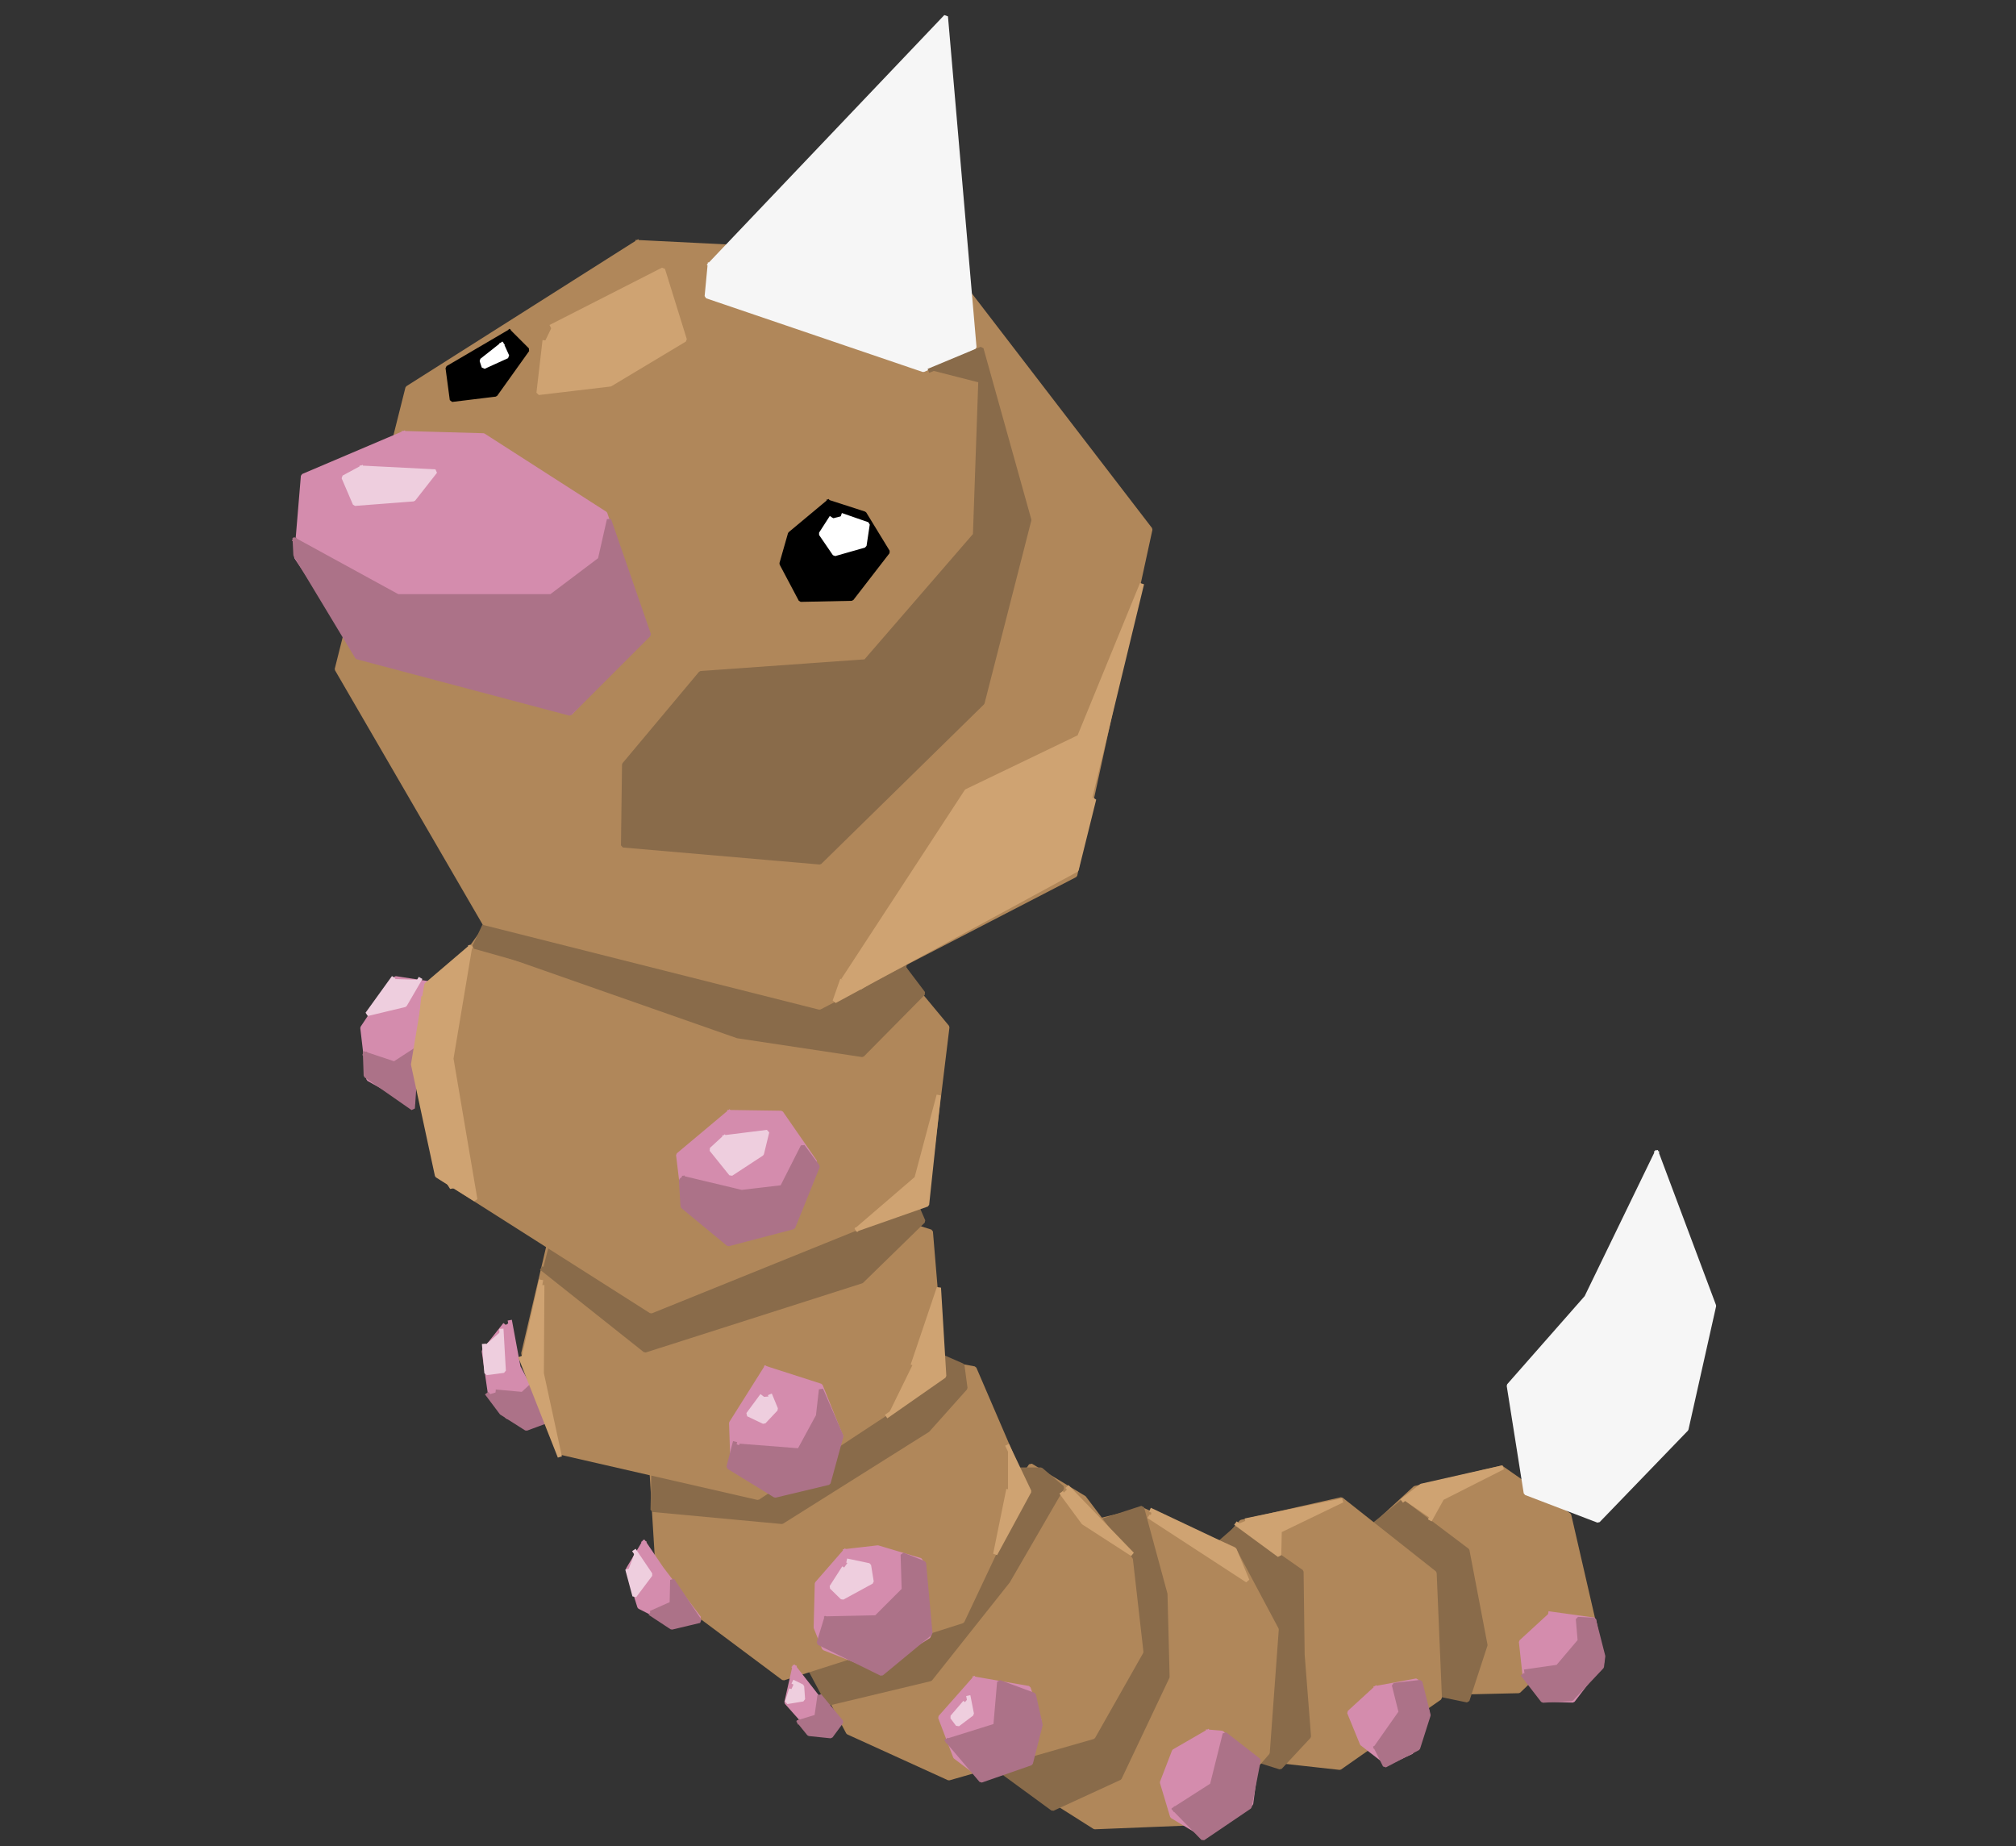 <?xml version="1.0" standalone="no"?>
<!DOCTYPE svg PUBLIC "-//W3C//DTD SVG 20010904//EN" "http://www.w3.org/TR/2001/REC-SVG-20010904/DTD/svg10.dtd">
<!-- Created using Krita: https://krita.org -->
<svg xmlns="http://www.w3.org/2000/svg" 
    xmlns:xlink="http://www.w3.org/1999/xlink"
    xmlns:krita="http://krita.org/namespaces/svg/krita"
    xmlns:sodipodi="http://sodipodi.sourceforge.net/DTD/sodipodi-0.dtd"
    width="474pt"
    height="434pt"
    viewBox="0 0 474 434">
<rect x="0" y="0" width="474" height="434" fill="#333333" stroke="none"/>
<defs/>
<path id="shape0" transform="translate(321.734, 345.068)" fill="#b0875a" fill-rule="evenodd" stroke="#b0875a" stroke-width="1" stroke-linecap="square" stroke-linejoin="bevel" d="M0 14.849L10.96 4.773L31.29 0L47.199 11.137L52.856 35.709L35.355 52.503L12.198 53.033L0 14.849"/><path id="shape1" transform="translate(321.75, 353)" fill="#896b4a" fill-rule="evenodd" stroke="#896b4a" stroke-width="1" stroke-linecap="square" stroke-linejoin="bevel" d="M0 6.5L8 0L23.25 11.5L27.5 33.75L23.25 46.75L8.75 43.75L4 20"/><path id="shape2" transform="translate(283.019, 352.493)" fill="#b0875a" fill-rule="evenodd" stroke="#b0875a" stroke-width="1" stroke-linecap="square" stroke-linejoin="bevel" d="M1.591 13.612L8.839 5.303L32.35 0L54.27 17.324L55.508 46.669L31.997 63.109L3.182 59.927L0 24.042"/><path id="shape3" transform="translate(282.25, 359)" fill="#896b4a" fill-rule="evenodd" stroke="#896b4a" stroke-width="1" stroke-linecap="square" stroke-linejoin="bevel" d="M1 6.75L8.75 0L23.75 10.5L24 30L25.5 49.25L18.75 56.5L5.25 52.25L0 22"/><path id="shape4" transform="translate(231.401, 354.968)" fill="#b0875a" fill-rule="evenodd" stroke="#b0875a" stroke-width="1" stroke-linecap="square" stroke-linejoin="bevel" d="M24.925 3.005L37.3 0L58.69 9.192L68.766 28.108L66.645 57.099L52.326 73.539L25.986 74.6L0 58.16L16.971 14.849"/><path id="shape5" transform="translate(230.75, 354.5)" fill="#896b4a" fill-rule="evenodd" stroke="#896b4a" stroke-width="1" stroke-linecap="square" stroke-linejoin="bevel" d="M26.25 3.75L37.75 0L43.25 20.25L43.75 39.75L32.5 63.5L16.75 70.75L0 58.5L14.5 19.5L21.5 13.25"/><path id="shape6" transform="translate(189.328, 344.538)" fill="#b0875a" fill-rule="evenodd" stroke="#b0875a" stroke-width="1" stroke-linecap="square" stroke-linejoin="bevel" d="M50.028 4.419L53.033 0L65.584 7.601L76.544 22.097L79.019 43.841L67.706 63.816L33.764 73.539L10.076 62.756L0 43.664L43.133 1.945"/><path id="shape7" transform="translate(187, 345.5)" fill="#896b4a" fill-rule="evenodd" stroke="#896b4a" stroke-width="1" stroke-linecap="square" stroke-linejoin="bevel" d="M50 0L57.75 0L62.75 4.25L50 26.25L31.75 49.25L7.75 55L0 40.5L25.75 7.25"/><path id="shape8" transform="translate(153.089, 318.552)" fill="#b0875a" fill-rule="evenodd" stroke="#b0875a" stroke-width="1" stroke-linecap="square" stroke-linejoin="bevel" d="M59.043 0L76.014 3.182L88.035 31.113L73.186 62.579L31.113 76.014L1.768 54.094L0 25.456"/><path id="shape9" transform="translate(153.442, 311.127)" fill="#896b4a" fill-rule="evenodd" stroke="#896b4a" stroke-width="1" stroke-linecap="square" stroke-linejoin="bevel" d="M0.354 28.991L0 43.841L30.406 46.669L64.7 25.102L73.539 15.203L72.832 9.899L55.861 2.475L24.042 0"/><path id="shape10" transform="translate(123.037, 278.6)" fill="#b0875a" fill-rule="evenodd" stroke="#b0875a" stroke-width="1" stroke-linecap="square" stroke-linejoin="bevel" d="M6.718 10.96L0 39.598L8.839 62.932L55.154 73.539L98.641 44.901L95.813 10.96L61.165 0L20.506 7.778"/><path id="shape11" transform="translate(127.633, 273.65)" fill="#896b4a" fill-rule="evenodd" stroke="#896b4a" stroke-width="1" stroke-linecap="square" stroke-linejoin="bevel" d="M0 24.749L24.042 43.841L74.953 27.577L89.449 13.435L85.913 5.303L6.364 0"/><path id="shape12" transform="translate(97.227, 217)" fill="#b0875a" fill-rule="evenodd" stroke="#b0875a" stroke-width="1" stroke-linecap="square" stroke-linejoin="bevel" d="M17.678 0L0 24.831L6.364 59.832L55.861 91.299L120.562 65.136L125.511 24.477L109.955 5.739L17.678 0"/><path id="shape13" transform="translate(111.546, 199.758)" fill="#896b4a" fill-rule="evenodd" stroke="#896b4a" stroke-width="1" stroke-linecap="square" stroke-linejoin="bevel" d="M4.066 14.142L0 22.804L32.527 31.997L79.019 37.3L100.056 31.82L103.414 17.242L42.426 0"/><path id="shape14" transform="translate(156.801, 213.723)" fill="#896b4a" fill-rule="evenodd" stroke="#896b4a" stroke-width="1" stroke-linecap="square" stroke-linejoin="bevel" d="M0 18.562L36.416 27.931L57.276 16.44L47.907 0L6.364 5.303"/><path id="shape15" transform="translate(148.492, 217)" fill="#896b4a" fill-rule="evenodd" stroke="#896b4a" stroke-width="1" stroke-linecap="square" stroke-linejoin="bevel" d="M0.177 15.638L44.548 24.654L33.411 0L0 1.85"/><path id="shape16" transform="translate(118.971, 213.193)" fill="#896b4a" fill-rule="evenodd" stroke="#896b4a" stroke-width="1" stroke-linecap="square" stroke-linejoin="bevel" d="M0 11.314L54.447 30.406L83.792 34.825L98.111 20.329L87.681 6.541L3.536 0"/><path id="shape17" transform="translate(79.196, 56.922)" fill="#b0875a" fill-rule="evenodd" stroke="#b0875a" stroke-width="1" stroke-linecap="square" stroke-linejoin="bevel" d="M70.711 0L16.617 34.295L0 100.409L34.648 160.078L113.491 179.959L173.595 148.846L191.272 67.529L142.128 3.536L70.711 0"/><path id="shape18" transform="translate(166.17, 3.889)" fill="#f6f6f6" fill-rule="evenodd" stroke="#f6f6f6" stroke-width="1" stroke-linecap="square" stroke-linejoin="bevel" d="M0.707 58.336L56.215 0L62.932 77.782L50.912 83.085L0 65.761L0.707 58.336"/><path id="shape19" transform="translate(354.75, 271)" fill="#f6f6f6" fill-rule="evenodd" stroke="#f6f6f6" stroke-width="1" stroke-linecap="square" stroke-linejoin="bevel" d="M34.75 0L18.25 34L0 54.75L4 80L21 86.5L41.75 65L48.25 36L34.75 0"/><path id="shape20" transform="translate(183.75, 118)" fill="#000000" fill-rule="evenodd" stroke="#000000" stroke-width="1" stroke-linecap="square" stroke-linejoin="bevel" d="M11 0L2 7.5L0 14.5L4.5 23L16.5 22.75L25 11.75L19.5 2.75L11 0"/><path id="shape21" transform="translate(105.25, 78)" fill="#000000" fill-rule="evenodd" stroke="#000000" stroke-width="1" stroke-linecap="square" stroke-linejoin="bevel" d="M14.5 0L18.75 4.25L11.25 14.75L1 16L0 8.5L14.5 0"/><path id="shape22" transform="translate(113.25, 81)" fill="#ffffff" fill-rule="evenodd" stroke="#ffffff" stroke-width="1" stroke-linecap="square" stroke-linejoin="bevel" d="M4.75 0L0 3.75L0.5 5.25L6 2.75L4.75 0"/><path id="shape23" transform="translate(193, 121.25)" fill="#ffffff" fill-rule="evenodd" stroke="#ffffff" stroke-width="1" stroke-linecap="square" stroke-linejoin="bevel" d="M2.25 0.75L0 4.25L3.25 9L10.25 7L11 2L5.25 0"/><path id="shape24" transform="translate(69.65, 101.823)" fill="#d48cad" fill-rule="evenodd" stroke="#d48cad" stroke-width="1" stroke-linecap="square" stroke-linejoin="bevel" d="M25.279 0L44.017 0.53L72.655 18.915L82.024 46.669L64.523 65.761L15.556 52.503L0 29.168L1.591 10.076L25.279 0"/><path id="shape25" transform="translate(69.296, 122.153)" fill="#ac7288" fill-rule="evenodd" stroke="#ac7288" stroke-width="1" stroke-linecap="square" stroke-linejoin="bevel" d="M0 4.773L24.218 18.031L60.281 18.031L71.771 9.369L73.893 0L83.262 27.047L64.7 45.608L14.672 32.35L0.177 8.309L0 4.773"/><path id="shape26" transform="translate(80.787, 109.955)" fill="#eecede" fill-rule="evenodd" stroke="#eecede" stroke-width="1" stroke-linecap="square" stroke-linejoin="bevel" d="M4.243 0L0 2.298L2.652 8.485L16.44 7.425L21.567 0.884L4.243 0"/><path id="shape27" transform="translate(159.453, 261.453)" fill="#d48cad" fill-rule="evenodd" stroke="#d48cad" stroke-width="1" stroke-linecap="square" stroke-linejoin="bevel" d="M12.021 0L0 10.076L1.414 21.744L11.667 30.582L26.517 26.34L32.173 11.667L24.218 0.177L12.021 0"/><path id="shape28" transform="translate(85.206, 229.986)" fill="#d48cad" fill-rule="evenodd" stroke="#d48cad" stroke-width="1" stroke-linecap="square" stroke-linejoin="bevel" d="M15.91 1.237L7.778 0L0 11.667L1.414 23.688L11.844 29.522L12.198 13.435L15.91 1.237"/><path id="shape29" transform="translate(113.756, 310.862)" fill="#d48cad" fill-rule="evenodd" stroke="#d48cad" stroke-width="1" stroke-linecap="square" stroke-linejoin="bevel" d="M4.685 0.884L0 6.806L1.414 16.529L5.48 22.186L10.607 24.218L14.319 22.186L8.132 10.518L6.187 0"/><path id="shape30" transform="translate(171.915, 321.645)" fill="#d48cad" fill-rule="evenodd" stroke="#d48cad" stroke-width="1" stroke-linecap="square" stroke-linejoin="bevel" d="M8.132 0L0 12.905L0.354 23.511L10.253 29.787L22.804 26.428L25.809 15.998L21.036 4.154L8.132 0"/><path id="shape31" transform="translate(191.803, 363.806)" fill="#d48cad" fill-rule="evenodd" stroke="#d48cad" stroke-width="1" stroke-linecap="square" stroke-linejoin="bevel" d="M6.894 0.884L0.265 8.485L0 18.827L1.945 23.688L14.319 28.549L26.605 20.86L24.66 3.005L14.584 0L6.894 0.884"/><path id="shape32" transform="translate(147.609, 362.657)" fill="#d48cad" fill-rule="evenodd" stroke="#d48cad" stroke-width="1" stroke-linecap="square" stroke-linejoin="bevel" d="M3.801 0L0 6.364L2.74 15.114L11.314 19.445L16.794 17.766L7.867 6.01L3.801 0"/><path id="shape33" transform="translate(184.908, 392.002)" fill="#d48cad" fill-rule="evenodd" stroke="#d48cad" stroke-width="1" stroke-linecap="square" stroke-linejoin="bevel" d="M1.856 0L0 8.22L5.657 14.584L10.165 15.733L12.198 13.258L1.856 0"/><path id="shape34" transform="translate(221.059, 394.654)" fill="#d48cad" fill-rule="evenodd" stroke="#d48cad" stroke-width="1" stroke-linecap="square" stroke-linejoin="bevel" d="M8.043 0L0 9.104L3.536 18.385L10.076 23.334L20.86 19.269L23.334 9.899L20.771 2.21L8.043 0"/><path id="shape35" transform="translate(273.208, 407.117)" fill="#d48cad" fill-rule="evenodd" stroke="#d48cad" stroke-width="1" stroke-linecap="square" stroke-linejoin="bevel" d="M10.783 0L2.828 4.596L0 11.932L2.386 19.887L9.723 24.307L20.948 16.971L22.274 6.894L14.054 0.265L10.783 0"/><path id="shape36" transform="translate(317.226, 395.096)" fill="#d48cad" fill-rule="evenodd" stroke="#d48cad" stroke-width="1" stroke-linecap="square" stroke-linejoin="bevel" d="M6.276 1.768L0 7.513L3.005 14.849L8.927 19.445L14.672 16.794L18.385 7.248L15.822 0L6.276 1.768"/><path id="shape37" transform="translate(357.619, 379.363)" fill="#d48cad" fill-rule="evenodd" stroke="#d48cad" stroke-width="1" stroke-linecap="square" stroke-linejoin="bevel" d="M6.452 0.707L0 6.629L0.884 14.761L5.834 20.241L12.198 20.418L19.092 11.402L17.147 1.414L6.894 0"/><path id="shape38" transform="translate(167.25, 266.125)" fill="#eecede" fill-rule="evenodd" stroke="#eecede" stroke-width="1" stroke-linecap="square" stroke-linejoin="bevel" d="M3.125 1.25L0 4.125L4.625 9.875L11.875 5.125L13.125 0L3.125 1.25"/><path id="shape39" transform="translate(160.125, 269.5)" fill="#ac7288" fill-rule="evenodd" stroke="#ac7288" stroke-width="1" stroke-linecap="square" stroke-linejoin="bevel" d="M0.625 7.5L14.25 10.75L23.75 9.625L28.625 0L32.125 4.75L26.375 19L11.125 23L0.375 14.125L0 8L0.625 7.5"/><path id="shape40" transform="translate(85.825, 246.603)" fill="#ac7288" fill-rule="evenodd" stroke="#ac7288" stroke-width="1" stroke-linecap="square" stroke-linejoin="bevel" d="M0 1.149L6.894 3.447L12.198 0L11.225 13.965L0.177 6.276L0 1.149"/><path id="shape41" transform="translate(86.355, 230.163)" fill="#eecede" fill-rule="evenodd" stroke="#eecede" stroke-width="1" stroke-linecap="square" stroke-linejoin="bevel" d="M5.922 0L0 8.22L8.839 6.099L12.286 0.177"/><path id="shape42" transform="translate(113.844, 312.895)" fill="#eecede" fill-rule="evenodd" stroke="#eecede" stroke-width="1" stroke-linecap="square" stroke-linejoin="bevel" d="M4.066 0L4.596 9.369L0.53 9.899L0 3.536"/><path id="shape43" transform="translate(175.893, 328.274)" fill="#eecede" fill-rule="evenodd" stroke="#eecede" stroke-width="1" stroke-linecap="square" stroke-linejoin="bevel" d="M3.005 0.177L0 4.243L3.712 6.01L6.541 3.005L5.303 0"/><path id="shape44" transform="translate(114.728, 325.446)" fill="#ac7288" fill-rule="evenodd" stroke="#ac7288" stroke-width="1" stroke-linecap="square" stroke-linejoin="bevel" d="M2.298 1.768L8.132 2.298L10.607 0L13.789 8.662L9.016 10.43L3.182 6.718L0 2.475"/><path id="shape45" transform="translate(171.297, 326.683)" fill="#ac7288" fill-rule="evenodd" stroke="#ac7288" stroke-width="1" stroke-linecap="square" stroke-linejoin="bevel" d="M3.005 13.258L16.617 14.319L21.036 6.187L21.744 0L26.517 10.96L23.511 21.92L10.96 24.925L0 18.208L1.414 12.728"/><path id="shape46" transform="translate(192.5, 365.5)" fill="#ac7288" fill-rule="evenodd" stroke="#ac7288" stroke-width="1" stroke-linecap="square" stroke-linejoin="bevel" d="M1.75 15L13.5 14.75L20 8.25L19.75 0L24.75 2L26.25 18.5L14.75 28L0 20.75L1.75 15"/><path id="shape47" transform="translate(153.188, 371.438)" fill="#ac7288" fill-rule="evenodd" stroke="#ac7288" stroke-width="1" stroke-linecap="square" stroke-linejoin="bevel" d="M0.25 7.562L4.75 5.562L4.875 0L11.312 9.625L4.75 11.188L0 8.062"/><path id="shape48" transform="translate(147.625, 364.813)" fill="#eecede" fill-rule="evenodd" stroke="#eecede" stroke-width="1" stroke-linecap="square" stroke-linejoin="bevel" d="M1.688 0L5.312 5.375L1.562 10.375L0 4.562"/><path id="shape49" transform="translate(195.5, 367)" fill="#eecede" fill-rule="evenodd" stroke="#eecede" stroke-width="1" stroke-linecap="square" stroke-linejoin="bevel" d="M2.688 1.938L0 6.125L2.562 8.625L9.438 4.875L8.812 1L4.062 0"/><path id="shape50" transform="translate(222.739, 395.449)" fill="#ac7288" fill-rule="evenodd" stroke="#ac7288" stroke-width="1" stroke-linecap="square" stroke-linejoin="bevel" d="M0 13.789L11.314 10.253L12.198 0L20.329 3.005L21.92 10.076L19.622 19.092L7.955 23.158L0 13.789"/><path id="shape51" transform="translate(187.914, 398.631)" fill="#ac7288" fill-rule="evenodd" stroke="#ac7288" stroke-width="1" stroke-linecap="square" stroke-linejoin="bevel" d="M0 6.187L4.066 4.95L4.773 0L9.899 6.187L7.425 9.546L2.298 9.016L0 6.187"/><path id="shape52" transform="translate(223.875, 399.125)" fill="#eecede" fill-rule="evenodd" stroke="#eecede" stroke-width="1" stroke-linecap="square" stroke-linejoin="bevel" d="M2.688 1.438L0 4.562L1.312 6.312L4.625 3.812L3.875 0"/><path id="shape53" transform="translate(185.041, 395.582)" fill="#eecede" fill-rule="evenodd" stroke="#eecede" stroke-width="1" stroke-linecap="square" stroke-linejoin="bevel" d="M0.84 1.989L0 4.552L3.756 3.933L3.536 0.884L1.724 0"/><path id="shape54" transform="translate(276.125, 407.647)" fill="#ac7288" fill-rule="evenodd" stroke="#ac7288" stroke-width="1" stroke-linecap="square" stroke-linejoin="bevel" d="M0 17.678L8.839 12.021L11.844 0L19.799 6.187L17.678 17.147L6.718 24.572L0 17.678"/><path id="shape55" transform="translate(323.501, 395.449)" fill="#ac7288" fill-rule="evenodd" stroke="#ac7288" stroke-width="1" stroke-linecap="square" stroke-linejoin="bevel" d="M0 15.38L5.834 7.071L4.243 0.707L10.43 0L12.374 7.778L9.899 15.556L2.121 19.622L0 15.38"/><path id="shape56" transform="translate(358.25, 380.625)" fill="#ac7288" fill-rule="evenodd" stroke="#ac7288" stroke-width="1" stroke-linecap="square" stroke-linejoin="bevel" d="M0.625 12.312L8 11.25L13.188 5.125L12.75 0L16.5 0.188L18.688 8.75L18.375 11.25L11.25 18.812L4.5 19.188L0 13.375"/><path id="shape57" transform="translate(126.625, 63.375)" fill="#cfa372" fill-rule="evenodd" stroke="#cfa372" stroke-width="1" stroke-linecap="square" stroke-linejoin="bevel" d="M3.25 13.25L29.25 0L34.375 16.5L16.875 27L0 29L1.375 17.125"/><path id="shape58" transform="translate(198.5, 137.25)" fill="#cfa372" fill-rule="evenodd" stroke="#cfa372" stroke-width="1" stroke-linecap="square" stroke-linejoin="bevel" d="M4 94.75L54.75 63L70 0L55.25 36L28.75 48.75L16.5 67.5L0 92.75"/><path id="shape59" transform="translate(196.25, 187.875)" fill="#cfa372" fill-rule="evenodd" stroke="#cfa372" stroke-width="1" stroke-linecap="square" stroke-linejoin="bevel" d="M1.625 42.875L0 47.5L56.875 16.625L61 0L32.375 20.375"/><path id="shape60" transform="translate(146.5, 82)" fill="#896b4a" fill-rule="evenodd" stroke="#896b4a" stroke-width="1" stroke-linecap="square" stroke-linejoin="bevel" d="M72.25 5L84.25 0L95.5 40.25L84.5 83.25L46.25 120.75L0 116.75L0.25 97.75L18.25 76.25L57 73.5L82.75 43.75L84 8"/><path id="shape61" transform="translate(98, 225.5)" fill="#cfa372" fill-rule="evenodd" stroke="#cfa372" stroke-width="1" stroke-linecap="square" stroke-linejoin="bevel" d="M10.25 0L4.25 24.5L9 50.75L8.25 53.75L5.25 49L0 23.75L1.5 9.25"/><path id="shape62" transform="translate(97.125, 222.75)" fill="#cfa372" fill-rule="evenodd" stroke="#cfa372" stroke-width="1" stroke-linecap="square" stroke-linejoin="bevel" d="M13.375 0L9 26.125L14.625 59.25L5.625 53.625L0 27.5L3.125 8.75L13.375 0"/><path id="shape63" transform="translate(122.5, 302.625)" fill="#cfa372" fill-rule="evenodd" stroke="#cfa372" stroke-width="1" stroke-linecap="square" stroke-linejoin="bevel" d="M5 0L4.875 20.25L9.125 39.875L0 16.75"/><path id="shape64" transform="translate(123.375, 301.375)" fill="#cfa372" fill-rule="evenodd" stroke="#cfa372" stroke-width="1" stroke-linecap="square" stroke-linejoin="bevel" d="M3.75 0L0 16.75L0.875 17.125L3.75 0"/><path id="shape65" transform="translate(201.614, 257.475)" fill="#cfa372" fill-rule="evenodd" stroke="#cfa372" stroke-width="1" stroke-linecap="square" stroke-linejoin="bevel" d="M0 31.466L13.877 19.534L19.092 0L16.352 25.721L0 31.466"/><path id="shape66" transform="translate(208.75, 302.75)" fill="#cfa372" fill-rule="evenodd" stroke="#cfa372" stroke-width="1" stroke-linecap="square" stroke-linejoin="bevel" d="M0 30L13.25 20.75L12 0L6 17.75"/><path id="shape67" transform="translate(234, 340.125)" fill="#cfa372" fill-rule="evenodd" stroke="#cfa372" stroke-width="1" stroke-linecap="square" stroke-linejoin="bevel" d="M3 0L8 10.5L0 25.25L3 10.5"/><path id="shape68" transform="translate(329.954, 344.98)" fill="#cfa372" fill-rule="evenodd" stroke="#cfa372" stroke-width="1" stroke-linecap="square" stroke-linejoin="bevel" d="M0 7.601L4.243 4.331L23.423 0L9.104 7.248L6.452 12.021"/><path id="shape69" transform="translate(290.875, 352.75)" fill="#cfa372" fill-rule="evenodd" stroke="#cfa372" stroke-width="1" stroke-linecap="square" stroke-linejoin="bevel" d="M2.375 4.625L24.75 0L10 7.125L9.875 12.875L0 5.625"/><path id="shape70" transform="translate(249.785, 349.841)" fill="#cfa372" fill-rule="evenodd" stroke="#cfa372" stroke-width="1" stroke-linecap="square" stroke-linejoin="bevel" d="M1.414 0L16.44 15.556L4.95 8.132L0 1.414"/><path id="shape71" transform="translate(270.468, 355.144)" fill="#cfa372" fill-rule="evenodd" stroke="#cfa372" stroke-width="1" stroke-linecap="square" stroke-linejoin="bevel" d="M0.354 0L19.799 9.192L22.804 16.44L0 1.591"/>
</svg>
